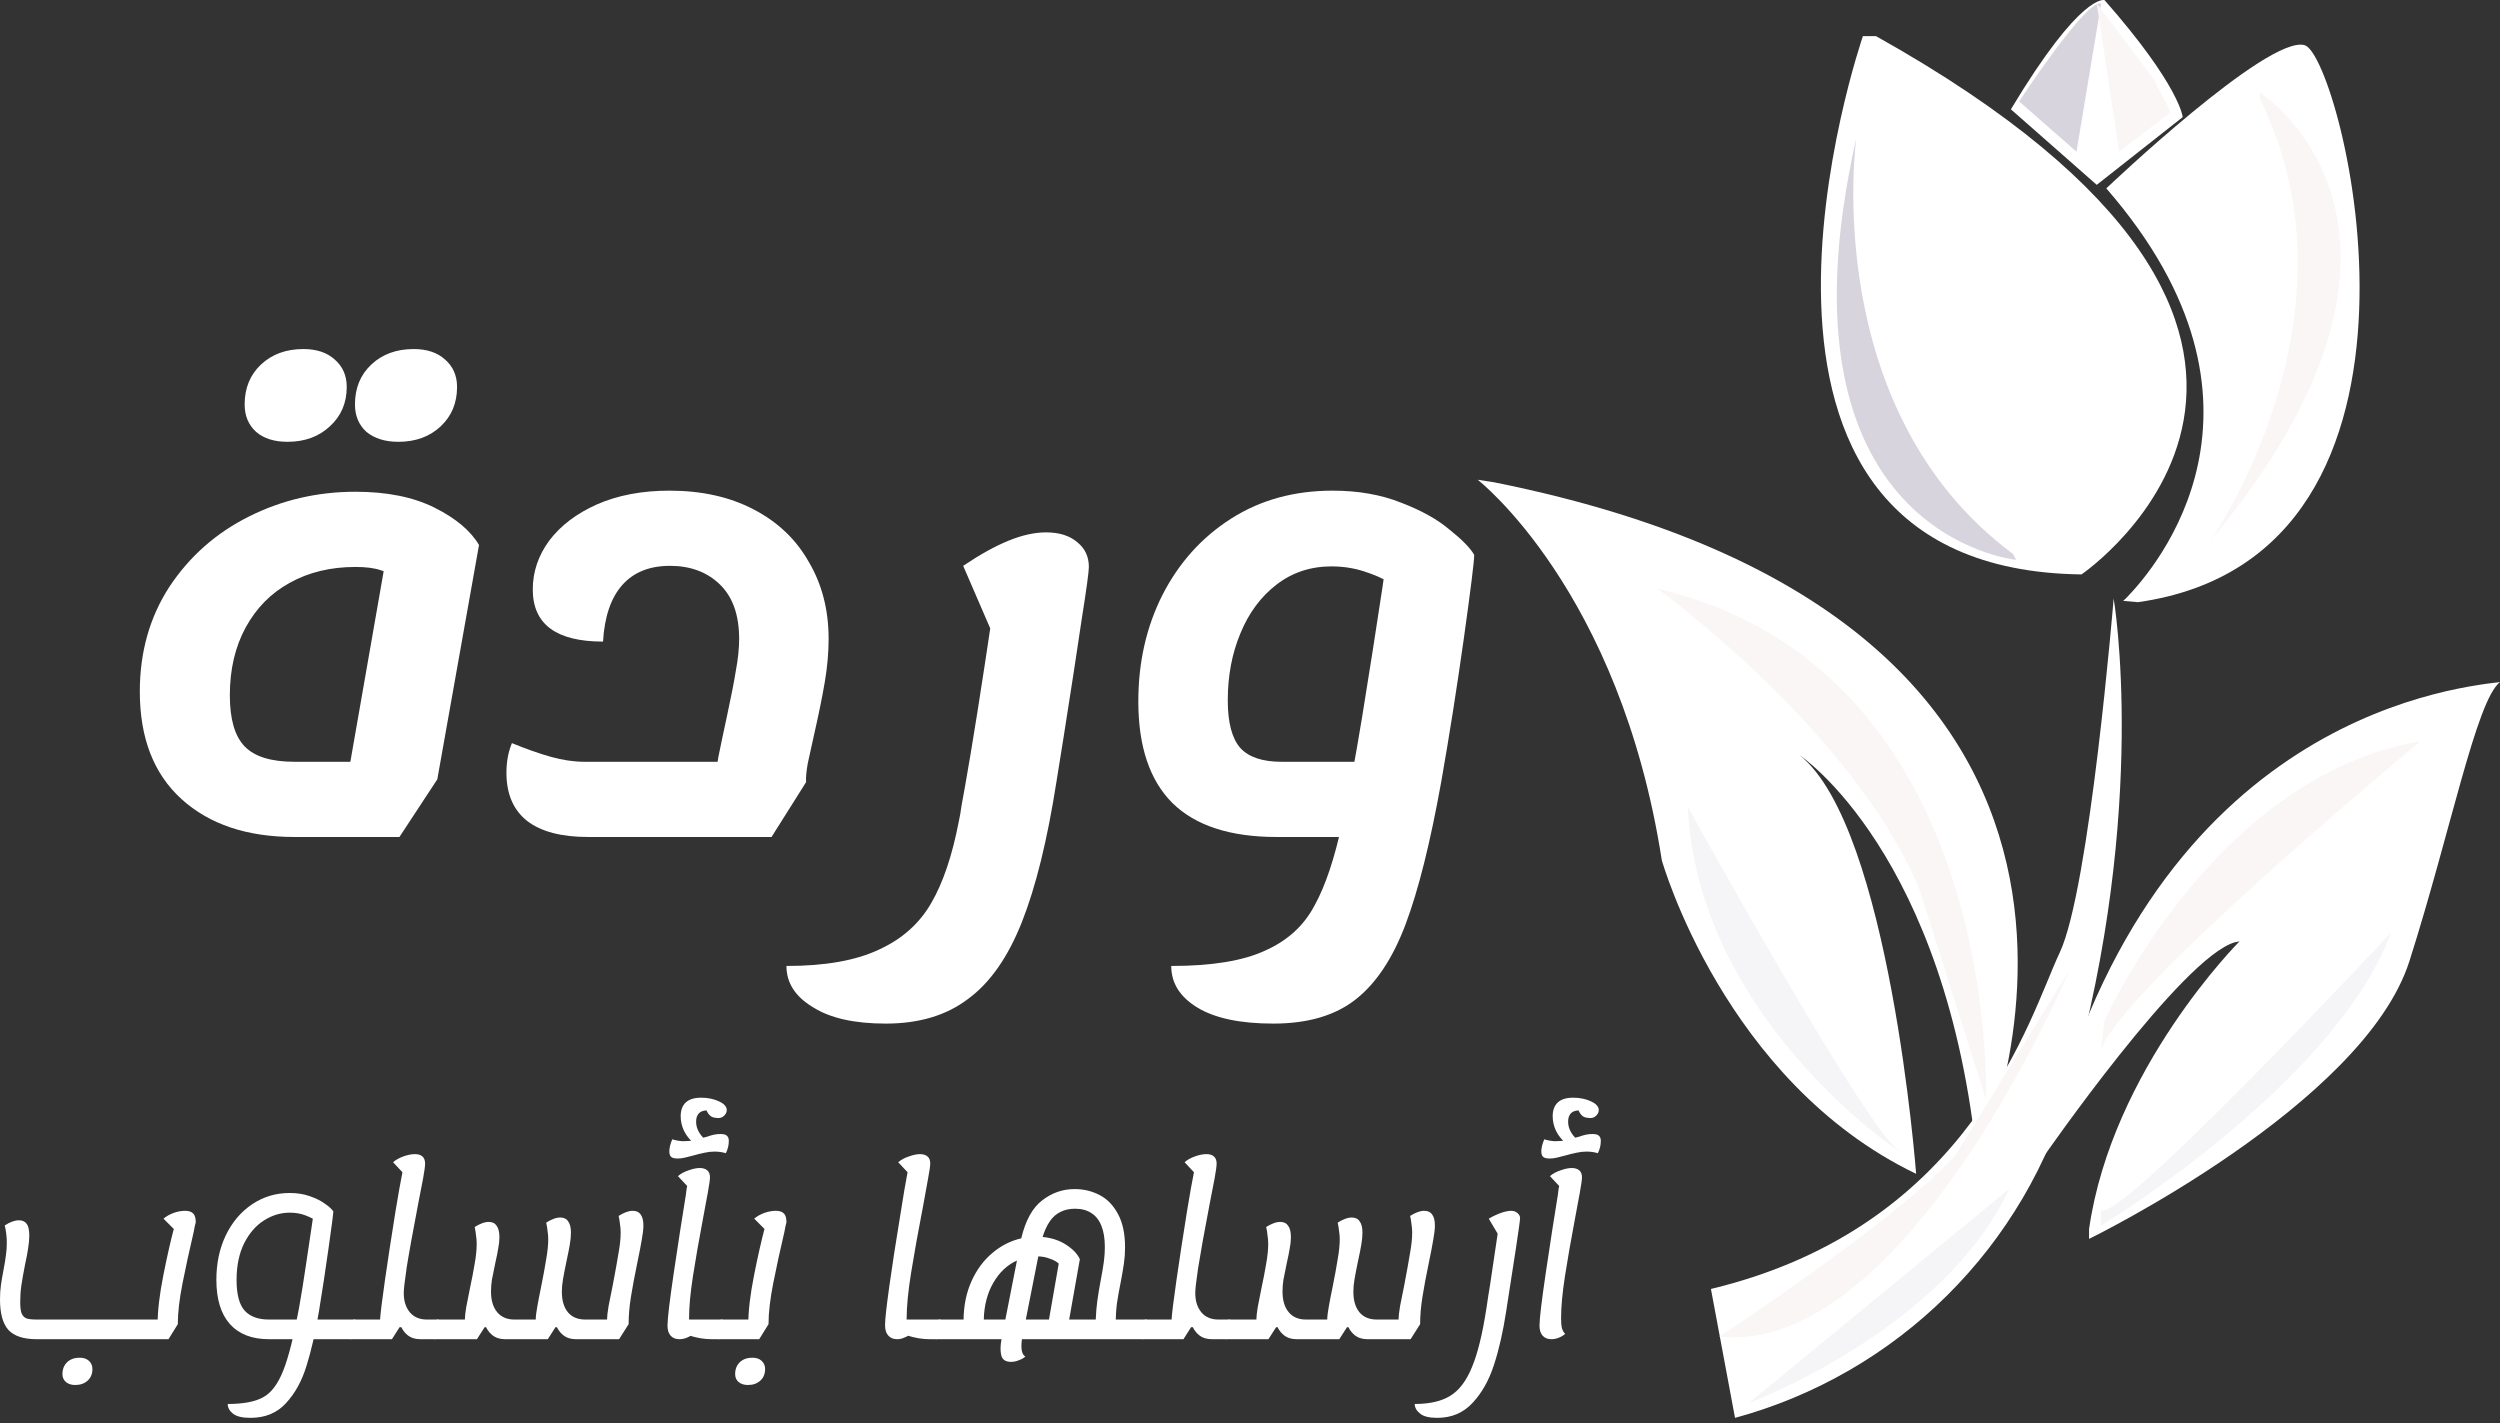 <svg width="137" height="78" viewBox="0 0 137 78" fill="none" xmlns="http://www.w3.org/2000/svg">
<rect x="0" y="0" width="137" height="78" fill="#333333" stroke="none"/>
<path d="M93.759 70.635L95.079 77.699C99.469 76.506 103.476 74.193 106.705 70.987C109.934 67.781 112.275 63.792 113.5 59.41C117.778 44.202 115.829 32.798 115.829 32.798C115.829 32.798 114.517 48.728 112.871 52.206C111.226 55.683 108.074 67.196 93.759 70.635Z" fill="white"/>
<path d="M102.088 1.979C102.088 1.979 91.996 31.199 114.067 31.478C114.067 31.478 132.752 18.739 102.803 1.979" fill="white"/>
<path d="M116.349 32.929C116.433 32.856 116.513 32.778 116.59 32.696C118.088 31.144 125.796 22.247 115.425 10.323C115.425 10.323 124.267 1.908 126.293 2.475C128.319 3.041 135.283 30.422 117.164 32.999" fill="white"/>
<path d="M123.841 5.068C123.841 5.068 135.416 12.474 121.132 29.638C121.132 29.638 129.749 17.349 123.841 5.425" fill="#FBF6F6"/>
<path d="M110.478 30.678C110.478 30.678 96.802 29.341 101.726 7.561C101.726 7.561 99.635 22.423 110.316 30.36" fill="#D7D4DE"/>
<path d="M114.901 10.129L119.613 6.418C119.613 6.418 119.466 4.711 115.328 0.006C115.328 0.006 114.047 -0.429 110.197 5.991" fill="white"/>
<path d="M110.647 5.556C110.647 5.556 114.389 -0.142 115.142 0.199L113.791 8.312" fill="#D7D4DE"/>
<path d="M118.806 5.844C118.806 5.953 118.806 5.782 118.744 5.727C118.718 5.671 118.69 5.617 118.658 5.564C118.565 5.394 118.472 5.231 118.386 5.06C118.359 5.016 118.338 4.969 118.324 4.92C118.244 4.797 118.189 4.66 118.161 4.516L114.901 0.185L116.127 8.312L118.938 6.17C118.879 6.068 118.835 5.958 118.806 5.844Z" fill="#FBF6F6"/>
<path d="M80.977 26.29C80.977 26.29 88.766 32.336 91.067 47.14C91.067 47.14 94.484 59.27 105.004 64.326C105.004 64.326 103.563 45.354 98.637 41.398C98.637 41.398 106.706 46.762 108.367 63.781C108.367 63.781 121.906 34.449 81.864 26.427" fill="white"/>
<path d="M108.828 60.245C108.828 60.245 109.725 36.671 90.821 32.258C90.821 32.258 101.607 40.066 105.189 48.753" fill="#FBF6F6"/>
<path d="M103.943 63.005C103.943 63.005 93.011 55.677 92.494 44.221C92.494 44.221 103.116 63.461 104.233 63.089L103.943 63.005Z" fill="#F5F5F7"/>
<path d="M111.972 63.412C111.972 63.412 119.572 52.443 122.476 51.636L122.724 51.589C122.724 51.589 115.737 58.576 114.48 67.356V67.891C114.48 67.891 129.532 60.548 132.04 52.66C134.306 45.534 135.696 38.4 137 37.375C133.973 37.74 117.468 39.704 111.972 63.412Z" fill="white"/>
<path d="M115.31 55.968C115.31 55.968 121.249 42.569 132.653 40.612C132.653 40.612 115.853 54.524 115.131 57.598" fill="#FBF6F6"/>
<path d="M115.131 67.169C115.131 67.169 127.956 59.398 131.03 51.107C131.03 51.107 115.853 67.363 115.131 66.284" fill="#F5F5F7"/>
<path d="M95.839 76.885C95.839 76.885 106.498 72.91 110.116 65.14L95.839 76.885Z" fill="#F5F5F7"/>
<path d="M113.422 53.13C113.422 53.13 104.503 74.315 94.217 73.252C94.217 73.252 104.122 66.731 107.165 63.292" fill="#FBF6F6"/>
<path d="M16.144 45.867C13.537 45.867 11.472 45.175 9.948 43.791C8.424 42.408 7.662 40.443 7.662 37.896C7.662 35.73 8.204 33.816 9.286 32.151C10.389 30.487 11.843 29.204 13.648 28.302C15.452 27.399 17.397 26.948 19.482 26.948C21.207 26.948 22.651 27.239 23.814 27.82C24.977 28.402 25.789 29.084 26.25 29.866L23.964 42.708L21.889 45.867H16.144ZM21.287 29.805L21.498 31.79C21.417 31.53 21.207 31.349 20.866 31.249C20.525 31.129 20.064 31.069 19.482 31.069C18.119 31.069 16.916 31.359 15.873 31.941C14.851 32.502 14.049 33.314 13.467 34.377C12.886 35.44 12.595 36.683 12.595 38.107C12.595 39.41 12.866 40.342 13.407 40.904C13.948 41.465 14.861 41.746 16.144 41.746H19.753L19.152 42.017L21.287 29.805ZM21.828 24.211C21.107 24.211 20.525 24.03 20.084 23.67C19.663 23.289 19.452 22.787 19.452 22.166C19.452 21.263 19.753 20.532 20.355 19.97C20.956 19.409 21.728 19.128 22.671 19.128C23.392 19.128 23.964 19.318 24.385 19.699C24.826 20.08 25.047 20.582 25.047 21.203C25.047 22.085 24.746 22.807 24.144 23.369C23.543 23.93 22.771 24.211 21.828 24.211ZM15.753 24.211C15.031 24.211 14.46 24.03 14.039 23.67C13.617 23.289 13.407 22.787 13.407 22.166C13.407 21.263 13.708 20.532 14.309 19.97C14.911 19.409 15.683 19.128 16.625 19.128C17.347 19.128 17.918 19.318 18.34 19.699C18.781 20.08 19.001 20.582 19.001 21.203C19.001 22.085 18.69 22.807 18.069 23.369C17.467 23.93 16.695 24.211 15.753 24.211Z" fill="white"/>
<path d="M32.234 45.867C30.77 45.867 29.657 45.576 28.895 44.994C28.133 44.393 27.753 43.511 27.753 42.347C27.753 41.746 27.853 41.205 28.053 40.723C28.835 41.044 29.547 41.295 30.189 41.475C30.83 41.656 31.452 41.746 32.053 41.746H41.137L39.242 43.039C39.222 42.598 39.262 42.087 39.362 41.505C39.483 40.904 39.643 40.142 39.843 39.219C40.064 38.197 40.224 37.375 40.325 36.753C40.445 36.111 40.505 35.53 40.505 35.009C40.505 33.705 40.154 32.713 39.453 32.031C38.751 31.349 37.838 31.008 36.715 31.008C35.593 31.008 34.72 31.359 34.099 32.061C33.477 32.763 33.126 33.795 33.046 35.159C30.479 35.159 29.196 34.207 29.196 32.302C29.196 31.339 29.497 30.447 30.099 29.625C30.72 28.803 31.592 28.141 32.715 27.64C33.858 27.139 35.181 26.888 36.685 26.888C38.45 26.888 39.984 27.229 41.287 27.91C42.611 28.592 43.623 29.555 44.325 30.798C45.047 32.021 45.408 33.425 45.408 35.009C45.408 35.771 45.337 36.563 45.197 37.385C45.057 38.207 44.856 39.189 44.596 40.332C44.475 40.874 44.365 41.375 44.265 41.836C44.185 42.297 44.154 42.638 44.175 42.859L42.28 45.867H32.234Z" fill="white"/>
<path d="M48.541 56.093C46.817 56.093 45.483 55.792 44.541 55.19C43.578 54.609 43.097 53.857 43.097 52.935C45.223 52.935 46.917 52.634 48.18 52.032C49.444 51.451 50.396 50.599 51.038 49.476C51.679 48.373 52.181 46.889 52.541 45.024C52.602 44.744 52.652 44.453 52.692 44.152C52.752 43.831 52.812 43.5 52.872 43.16C53.273 40.914 53.795 37.625 54.436 33.294L54.617 35.249L52.782 31.008C53.704 30.387 54.536 29.926 55.278 29.625C56.02 29.324 56.702 29.174 57.324 29.174C58.045 29.174 58.617 29.354 59.038 29.715C59.459 30.056 59.67 30.507 59.67 31.069C59.67 31.329 59.539 32.282 59.279 33.926C59.038 35.57 58.707 37.726 58.286 40.392L57.895 42.829C57.394 46.037 56.762 48.603 56 50.528C55.238 52.453 54.256 53.857 53.053 54.739C51.87 55.642 50.366 56.093 48.541 56.093Z" fill="white"/>
<path d="M69.779 56.093C67.974 56.093 66.591 55.802 65.628 55.221C64.665 54.639 64.184 53.877 64.184 52.935C66.41 52.935 68.124 52.654 69.328 52.093C70.551 51.551 71.453 50.729 72.034 49.626C72.636 48.543 73.147 47.009 73.568 45.024C73.889 43.621 74.25 41.696 74.651 39.249C75.052 36.783 75.423 34.417 75.764 32.151L76.005 30.437L76.125 31.911C75.764 31.69 75.303 31.49 74.741 31.309C74.18 31.129 73.588 31.038 72.967 31.038C71.824 31.038 70.821 31.369 69.959 32.031C69.097 32.693 68.435 33.585 67.974 34.708C67.513 35.811 67.282 37.034 67.282 38.377C67.282 39.6 67.513 40.473 67.974 40.994C68.435 41.495 69.187 41.746 70.23 41.746H74.802V45.867H69.959C67.413 45.867 65.508 45.245 64.245 44.002C63.001 42.758 62.38 40.904 62.38 38.437C62.38 36.292 62.821 34.347 63.703 32.602C64.605 30.838 65.859 29.444 67.463 28.422C69.067 27.399 70.922 26.888 73.027 26.888C74.431 26.888 75.684 27.108 76.787 27.549C77.889 27.971 78.772 28.462 79.433 29.023C80.115 29.565 80.566 30.026 80.787 30.407C80.787 30.748 80.596 32.282 80.215 35.009C79.834 37.716 79.423 40.322 78.982 42.829C78.381 46.177 77.729 48.784 77.027 50.649C76.325 52.514 75.413 53.887 74.29 54.769C73.167 55.652 71.663 56.093 69.779 56.093Z" fill="white"/>
<path d="M2.004 73.388C1.29 73.388 0.776 73.219 0.46 72.881C0.153 72.534 0 71.977 0 71.208C0 70.929 0.017 70.671 0.05 70.434C0.083 70.189 0.133 69.898 0.199 69.56C0.257 69.255 0.299 68.998 0.324 68.786C0.357 68.575 0.373 68.351 0.373 68.115C0.373 67.793 0.336 67.472 0.261 67.151C0.552 66.965 0.809 66.872 1.033 66.872C1.232 66.872 1.377 66.94 1.468 67.075C1.56 67.202 1.605 67.413 1.605 67.709C1.605 67.912 1.585 68.14 1.543 68.393C1.51 68.638 1.456 68.926 1.381 69.255C1.282 69.763 1.211 70.16 1.17 70.447C1.128 70.734 1.108 71.034 1.108 71.347C1.108 71.626 1.132 71.833 1.182 71.968C1.24 72.103 1.327 72.197 1.444 72.247C1.568 72.29 1.755 72.311 2.004 72.311H8.736L8.637 72.564C8.637 71.837 8.74 70.95 8.948 69.902C9.155 68.854 9.358 67.958 9.558 67.214C9.574 67.164 9.587 67.117 9.595 67.075C9.603 67.033 9.611 66.999 9.62 66.974L9.719 67.544L8.96 66.783C9.118 66.648 9.305 66.543 9.52 66.466C9.736 66.39 9.943 66.352 10.143 66.352C10.35 66.352 10.499 66.403 10.591 66.504C10.682 66.597 10.727 66.758 10.727 66.986C10.719 67.02 10.703 67.083 10.678 67.176C10.661 67.261 10.64 67.371 10.615 67.506C10.383 68.495 10.18 69.429 10.006 70.308C9.831 71.186 9.744 71.939 9.744 72.564L9.234 73.388H2.004ZM4.119 75.898C3.912 75.898 3.742 75.843 3.609 75.733C3.485 75.624 3.422 75.48 3.422 75.302C3.422 75.032 3.509 74.812 3.684 74.643C3.858 74.483 4.086 74.402 4.368 74.402C4.576 74.402 4.741 74.457 4.866 74.567C4.999 74.685 5.065 74.838 5.065 75.023C5.065 75.285 4.978 75.497 4.804 75.657C4.629 75.818 4.401 75.898 4.119 75.898Z" fill="white"/>
<path d="M17.332 72.311H19.411L19.236 73.388H17.071L17.332 72.311ZM13.723 77.698C13.267 77.698 12.944 77.618 12.753 77.457C12.57 77.305 12.479 77.132 12.479 76.938C13.334 76.938 13.981 76.815 14.42 76.57C14.86 76.333 15.225 75.852 15.515 75.125C15.806 74.406 16.096 73.257 16.387 71.677C16.519 70.933 16.648 70.134 16.772 69.281C16.905 68.419 17.017 67.667 17.108 67.024L17.195 66.416L17.37 66.923C17.212 66.813 17.005 66.707 16.747 66.606C16.49 66.504 16.2 66.454 15.876 66.454C15.379 66.454 14.906 66.597 14.458 66.885C14.018 67.164 13.657 67.582 13.375 68.14C13.101 68.698 12.964 69.365 12.964 70.143C12.964 70.937 13.114 71.499 13.412 71.829C13.711 72.15 14.151 72.311 14.732 72.311H16.573V73.388H14.732C13.802 73.388 13.089 73.109 12.591 72.551C12.101 71.994 11.857 71.186 11.857 70.13C11.857 69.234 12.027 68.427 12.367 67.709C12.715 66.982 13.197 66.412 13.811 65.997C14.425 65.583 15.113 65.376 15.876 65.376C16.291 65.376 16.66 65.435 16.984 65.554C17.308 65.664 17.573 65.795 17.78 65.947C17.996 66.09 18.158 66.234 18.266 66.378C18.266 66.496 18.179 67.172 18.004 68.406C17.83 69.64 17.656 70.785 17.482 71.841C17.283 73.033 17.055 74.035 16.797 74.846C16.548 75.666 16.175 76.346 15.677 76.887C15.188 77.428 14.537 77.698 13.723 77.698ZM19.411 72.311C19.485 72.311 19.531 72.353 19.548 72.437C19.564 72.522 19.56 72.657 19.535 72.843C19.502 73.029 19.46 73.164 19.411 73.249C19.369 73.342 19.311 73.388 19.236 73.388L19.411 72.311Z" fill="white"/>
<path d="M23.022 73.388C22.74 73.388 22.504 73.308 22.313 73.147C22.131 72.995 21.994 72.784 21.902 72.513L22.326 72.729H21.243L22.276 69.547L22.251 69.725C22.218 69.944 22.189 70.16 22.164 70.371C22.139 70.574 22.126 70.739 22.126 70.865C22.126 71.296 22.238 71.647 22.462 71.918C22.686 72.18 22.997 72.311 23.396 72.311H23.981L23.806 73.388H23.022ZM19.426 72.311H21.168L20.82 72.412C20.845 72.006 20.936 71.258 21.093 70.168C21.251 69.07 21.442 67.823 21.666 66.428C21.741 65.989 21.811 65.571 21.878 65.173C21.952 64.768 22.023 64.396 22.089 64.058L22.276 64.476L21.541 63.69C21.683 63.563 21.869 63.458 22.102 63.373C22.334 63.289 22.545 63.246 22.736 63.246C22.919 63.246 23.056 63.289 23.147 63.373C23.246 63.458 23.296 63.589 23.296 63.766C23.296 63.901 23.259 64.176 23.184 64.59C23.11 64.996 23.022 65.444 22.923 65.934C22.633 67.438 22.404 68.71 22.238 69.75C22.081 70.789 22.002 71.727 22.002 72.564L21.479 73.388H19.252L19.426 72.311ZM19.252 73.388C19.177 73.388 19.131 73.346 19.115 73.261C19.098 73.177 19.102 73.042 19.127 72.856C19.16 72.67 19.202 72.534 19.252 72.45C19.293 72.357 19.351 72.311 19.426 72.311L19.252 73.388ZM23.981 72.311C24.055 72.311 24.101 72.353 24.117 72.437C24.134 72.522 24.13 72.657 24.105 72.843C24.072 73.029 24.03 73.164 23.981 73.249C23.939 73.342 23.881 73.388 23.806 73.388L23.981 72.311Z" fill="white"/>
<path d="M23.995 72.311H25.812L25.476 72.653V72.298C25.476 72.146 25.501 71.922 25.551 71.626C25.609 71.322 25.671 71.005 25.738 70.675C25.854 70.134 25.945 69.661 26.012 69.255C26.086 68.841 26.123 68.478 26.123 68.165C26.123 68.005 26.111 67.848 26.086 67.696C26.07 67.536 26.045 67.383 26.012 67.24C26.144 67.155 26.277 67.088 26.41 67.037C26.542 66.986 26.667 66.961 26.783 66.961C26.982 66.961 27.127 67.033 27.219 67.176C27.318 67.312 27.368 67.519 27.368 67.798C27.368 67.984 27.347 68.182 27.306 68.393C27.273 68.605 27.219 68.875 27.144 69.205C27.061 69.602 26.999 69.91 26.957 70.13C26.924 70.341 26.907 70.557 26.907 70.777C26.907 71.258 27.02 71.635 27.244 71.905C27.468 72.175 27.783 72.311 28.189 72.311H29.695L29.359 72.653V72.298C29.359 72.146 29.388 71.909 29.446 71.588C29.504 71.258 29.571 70.916 29.645 70.561C29.77 69.944 29.865 69.424 29.932 69.002C30.006 68.579 30.044 68.216 30.044 67.912C30.044 67.76 30.031 67.607 30.006 67.455C29.99 67.295 29.965 67.143 29.932 66.999C30.064 66.914 30.197 66.847 30.33 66.796C30.462 66.745 30.587 66.72 30.703 66.72C30.902 66.72 31.047 66.792 31.139 66.936C31.238 67.071 31.288 67.274 31.288 67.544C31.288 67.738 31.267 67.958 31.226 68.203C31.184 68.448 31.126 68.74 31.052 69.078C30.96 69.517 30.894 69.86 30.852 70.105C30.811 70.341 30.79 70.57 30.79 70.789C30.79 71.271 30.902 71.647 31.126 71.918C31.35 72.18 31.666 72.311 32.072 72.311H33.59L33.267 72.653V72.298C33.267 72.146 33.296 71.897 33.354 71.55C33.42 71.195 33.495 70.823 33.578 70.434C33.727 69.648 33.835 69.048 33.901 68.634C33.976 68.22 34.013 67.857 34.013 67.544C34.013 67.392 34.001 67.24 33.976 67.088C33.959 66.927 33.935 66.775 33.901 66.631C34.034 66.547 34.167 66.479 34.3 66.428C34.432 66.378 34.557 66.352 34.673 66.352C34.872 66.352 35.017 66.42 35.109 66.555C35.208 66.69 35.258 66.889 35.258 67.151C35.258 67.354 35.229 67.612 35.171 67.924C35.121 68.229 35.042 68.638 34.934 69.154C34.777 69.915 34.656 70.557 34.573 71.081C34.49 71.605 34.449 72.099 34.449 72.564L33.926 73.388H31.549C31.267 73.388 31.031 73.308 30.84 73.147C30.657 72.995 30.521 72.784 30.429 72.513L30.765 72.729H30.442L30.019 73.388H27.667C27.384 73.388 27.148 73.308 26.957 73.147C26.775 72.995 26.638 72.784 26.547 72.513L26.883 72.729H26.559L26.136 73.388H23.821L23.995 72.311ZM23.821 73.388C23.747 73.388 23.701 73.346 23.684 73.261C23.668 73.177 23.672 73.042 23.697 72.856C23.73 72.67 23.771 72.534 23.821 72.45C23.863 72.357 23.921 72.311 23.995 72.311L23.821 73.388Z" fill="white"/>
<path d="M38.993 73.388C38.595 73.388 38.188 73.32 37.774 73.185C37.367 73.058 37.048 72.911 36.815 72.742L37.201 72.311H39.541L39.367 73.388H38.993ZM37.226 73.388C37.027 73.388 36.869 73.325 36.753 73.198C36.637 73.071 36.579 72.885 36.579 72.64C36.579 72.268 36.695 71.296 36.927 69.725C37.16 68.153 37.38 66.733 37.587 65.465C37.604 65.347 37.616 65.245 37.624 65.161C37.641 65.076 37.653 65.013 37.662 64.971L37.886 65.237L37.151 64.451C37.309 64.316 37.504 64.21 37.736 64.134C37.969 64.049 38.172 64.007 38.346 64.007C38.52 64.007 38.657 64.049 38.757 64.134C38.856 64.218 38.906 64.345 38.906 64.514C38.906 64.641 38.869 64.911 38.794 65.326C38.719 65.731 38.636 66.179 38.545 66.669C38.305 67.937 38.114 69.027 37.973 69.94C37.832 70.853 37.761 71.618 37.761 72.234C37.761 72.488 37.778 72.674 37.811 72.792C37.844 72.911 37.902 73.012 37.985 73.097C37.877 73.189 37.757 73.261 37.624 73.312C37.492 73.363 37.359 73.388 37.226 73.388ZM39.541 72.311C39.615 72.311 39.661 72.353 39.678 72.437C39.694 72.522 39.69 72.657 39.665 72.843C39.632 73.029 39.591 73.164 39.541 73.249C39.499 73.342 39.441 73.388 39.367 73.388L39.541 72.311ZM37.139 63.487C36.956 63.487 36.832 63.454 36.766 63.386C36.708 63.318 36.679 63.221 36.679 63.094C36.679 62.908 36.733 62.689 36.84 62.435C37.073 62.503 37.272 62.537 37.438 62.537C37.554 62.537 37.72 62.528 37.935 62.511C37.96 62.511 37.985 62.511 38.01 62.511C38.035 62.503 38.06 62.499 38.085 62.499L38.047 62.676C37.807 62.473 37.62 62.241 37.487 61.979C37.363 61.717 37.301 61.446 37.301 61.167C37.301 60.846 37.392 60.597 37.575 60.419C37.765 60.242 38.047 60.153 38.421 60.153C38.786 60.153 39.114 60.221 39.404 60.356C39.694 60.491 39.835 60.656 39.827 60.851C39.819 60.969 39.761 61.075 39.653 61.167C39.553 61.26 39.408 61.29 39.217 61.256C39.101 61.248 39.002 61.21 38.919 61.142C38.836 61.066 38.769 60.969 38.719 60.851C38.52 60.859 38.375 60.918 38.284 61.028C38.193 61.13 38.147 61.277 38.147 61.472C38.147 61.861 38.346 62.215 38.744 62.537L38.184 62.448C38.292 62.414 38.392 62.385 38.483 62.359C38.574 62.334 38.657 62.313 38.732 62.296C38.873 62.245 39.002 62.207 39.118 62.182C39.242 62.156 39.358 62.144 39.466 62.144C39.657 62.144 39.781 62.177 39.84 62.245C39.906 62.304 39.939 62.397 39.939 62.524C39.939 62.752 39.885 62.976 39.777 63.196C39.587 63.137 39.379 63.107 39.155 63.107C38.964 63.107 38.782 63.128 38.608 63.17C38.433 63.204 38.226 63.255 37.985 63.323C37.836 63.365 37.687 63.403 37.537 63.437C37.396 63.471 37.264 63.487 37.139 63.487Z" fill="white"/>
<path d="M39.551 72.311H41.107L41.007 72.564C41.007 71.837 41.111 70.95 41.319 69.902C41.526 68.854 41.729 67.958 41.928 67.214C41.945 67.164 41.957 67.117 41.966 67.075C41.974 67.033 41.982 66.999 41.99 66.974L42.09 67.544L41.331 66.783C41.489 66.648 41.675 66.543 41.891 66.466C42.107 66.39 42.314 66.352 42.513 66.352C42.721 66.352 42.87 66.403 42.961 66.504C43.053 66.597 43.098 66.758 43.098 66.986C43.09 67.02 43.073 67.083 43.048 67.176C43.032 67.261 43.011 67.371 42.986 67.506C42.754 68.495 42.55 69.429 42.376 70.308C42.202 71.186 42.115 71.939 42.115 72.564L41.605 73.388H39.377L39.551 72.311ZM39.377 73.388C39.302 73.388 39.257 73.346 39.24 73.261C39.224 73.177 39.228 73.042 39.253 72.856C39.286 72.67 39.327 72.534 39.377 72.45C39.419 72.357 39.477 72.311 39.551 72.311L39.377 73.388ZM40.983 75.898C40.775 75.898 40.605 75.843 40.472 75.733C40.348 75.624 40.286 75.48 40.286 75.302C40.286 75.032 40.373 74.812 40.547 74.643C40.721 74.483 40.949 74.402 41.231 74.402C41.439 74.402 41.605 74.457 41.729 74.567C41.862 74.685 41.928 74.838 41.928 75.023C41.928 75.285 41.841 75.497 41.667 75.657C41.493 75.818 41.265 75.898 40.983 75.898Z" fill="white"/>
<path d="M50.94 73.388C50.541 73.388 50.135 73.32 49.72 73.185C49.314 73.058 48.994 72.911 48.762 72.742L49.148 72.311H51.487L51.313 73.388H50.94ZM49.16 73.388C48.953 73.388 48.791 73.32 48.675 73.185C48.559 73.058 48.501 72.868 48.501 72.615C48.501 72.311 48.579 71.596 48.737 70.472C48.895 69.34 49.086 68.102 49.309 66.758C49.484 65.634 49.637 64.73 49.77 64.045L49.957 64.476L49.222 63.69C49.38 63.555 49.575 63.449 49.807 63.373C50.04 63.289 50.243 63.246 50.417 63.246C50.591 63.246 50.728 63.289 50.828 63.373C50.927 63.458 50.977 63.585 50.977 63.754C50.977 63.889 50.936 64.176 50.853 64.616C50.778 65.055 50.691 65.537 50.591 66.061C50.318 67.472 50.098 68.693 49.932 69.725C49.766 70.747 49.683 71.605 49.683 72.298C49.683 72.492 49.695 72.653 49.72 72.78C49.753 72.906 49.816 73.012 49.907 73.097C49.807 73.181 49.691 73.249 49.558 73.299C49.434 73.359 49.301 73.388 49.16 73.388ZM51.487 72.311C51.562 72.311 51.608 72.353 51.624 72.437C51.641 72.522 51.637 72.657 51.612 72.843C51.579 73.029 51.537 73.164 51.487 73.249C51.446 73.342 51.388 73.388 51.313 73.388L51.487 72.311Z" fill="white"/>
<path d="M60.645 72.311H62.785L62.611 73.388H60.483L60.645 72.311ZM55.406 74.63C55.107 74.63 54.928 74.512 54.87 74.275C54.812 74.039 54.816 73.743 54.883 73.388H51.324L51.498 72.311H52.804C52.813 71.533 52.958 70.832 53.24 70.206C53.522 69.581 53.9 69.07 54.373 68.672C54.846 68.267 55.376 67.996 55.965 67.861C56.198 66.881 56.579 66.188 57.11 65.782C57.641 65.368 58.235 65.161 58.89 65.161C59.388 65.161 59.844 65.271 60.259 65.49C60.674 65.702 61.01 66.048 61.267 66.53C61.524 67.003 61.653 67.612 61.653 68.355C61.653 68.66 61.632 68.955 61.59 69.243C61.549 69.53 61.491 69.868 61.416 70.257C61.325 70.705 61.255 71.102 61.205 71.448C61.163 71.787 61.142 72.159 61.142 72.564L60.62 73.388H56.003C55.97 73.616 55.965 73.819 55.99 73.997C56.024 74.174 56.09 74.288 56.19 74.339C56.098 74.423 55.978 74.491 55.829 74.542C55.688 74.601 55.547 74.63 55.406 74.63ZM55.094 72.311L55.729 69.078C55.198 69.315 54.767 69.72 54.435 70.295C54.103 70.87 53.929 71.541 53.912 72.311H55.094ZM57.484 72.311L58.019 69.243C57.894 69.133 57.733 69.044 57.533 68.977C57.343 68.9 57.131 68.858 56.899 68.85L56.214 72.311H57.484ZM60.047 72.311C60.064 71.922 60.093 71.575 60.135 71.271C60.176 70.967 60.242 70.57 60.334 70.079C60.408 69.691 60.462 69.37 60.495 69.116C60.529 68.854 60.545 68.592 60.545 68.33C60.545 67.874 60.483 67.489 60.358 67.176C60.234 66.864 60.051 66.631 59.811 66.479C59.57 66.319 59.272 66.238 58.915 66.238C58.608 66.238 58.338 66.297 58.106 66.416C57.882 66.526 57.691 66.695 57.533 66.923C57.376 67.151 57.243 67.438 57.135 67.785C57.641 67.836 58.073 67.979 58.429 68.216C58.795 68.453 59.044 68.715 59.176 69.002L58.591 72.311H60.047ZM51.324 73.388C51.249 73.388 51.203 73.346 51.187 73.261C51.17 73.177 51.174 73.042 51.199 72.856C51.232 72.67 51.274 72.534 51.324 72.45C51.365 72.357 51.423 72.311 51.498 72.311L51.324 73.388ZM62.785 72.311C62.86 72.311 62.906 72.353 62.922 72.437C62.939 72.522 62.934 72.657 62.91 72.843C62.877 73.029 62.835 73.164 62.785 73.249C62.744 73.342 62.686 73.388 62.611 73.388L62.785 72.311Z" fill="white"/>
<path d="M66.397 73.388C66.115 73.388 65.878 73.308 65.687 73.147C65.505 72.995 65.368 72.784 65.277 72.513L65.7 72.729H64.617L65.65 69.547L65.625 69.725C65.592 69.944 65.563 70.16 65.538 70.371C65.513 70.574 65.501 70.739 65.501 70.865C65.501 71.296 65.613 71.647 65.837 71.918C66.061 72.18 66.372 72.311 66.77 72.311H67.355L67.181 73.388H66.397ZM62.8 72.311H64.542L64.194 72.412C64.219 72.006 64.31 71.258 64.468 70.168C64.625 69.07 64.816 67.823 65.04 66.428C65.115 65.989 65.185 65.571 65.252 65.173C65.326 64.768 65.397 64.396 65.463 64.058L65.65 64.476L64.916 63.69C65.057 63.563 65.243 63.458 65.476 63.373C65.708 63.289 65.92 63.246 66.111 63.246C66.293 63.246 66.43 63.289 66.521 63.373C66.621 63.458 66.671 63.589 66.671 63.766C66.671 63.901 66.633 64.176 66.558 64.59C66.484 64.996 66.397 65.444 66.297 65.934C66.007 67.438 65.779 68.71 65.613 69.75C65.455 70.789 65.376 71.727 65.376 72.564L64.854 73.388H62.626L62.8 72.311ZM62.626 73.388C62.551 73.388 62.506 73.346 62.489 73.261C62.472 73.177 62.477 73.042 62.502 72.856C62.535 72.67 62.576 72.534 62.626 72.45C62.667 72.357 62.725 72.311 62.8 72.311L62.626 73.388ZM67.355 72.311C67.43 72.311 67.475 72.353 67.492 72.437C67.508 72.522 67.504 72.657 67.479 72.843C67.446 73.029 67.405 73.164 67.355 73.249C67.314 73.342 67.255 73.388 67.181 73.388L67.355 72.311Z" fill="white"/>
<path d="M67.37 72.311H69.187L68.851 72.653V72.298C68.851 72.146 68.876 71.922 68.925 71.626C68.983 71.322 69.046 71.005 69.112 70.675C69.228 70.134 69.319 69.661 69.386 69.255C69.46 68.841 69.498 68.478 69.498 68.165C69.498 68.005 69.485 67.848 69.46 67.696C69.444 67.536 69.419 67.383 69.386 67.24C69.519 67.155 69.651 67.088 69.784 67.037C69.917 66.986 70.041 66.961 70.157 66.961C70.356 66.961 70.502 67.033 70.593 67.176C70.692 67.312 70.742 67.519 70.742 67.798C70.742 67.984 70.722 68.182 70.68 68.393C70.647 68.605 70.593 68.875 70.518 69.205C70.435 69.602 70.373 69.91 70.332 70.13C70.298 70.341 70.282 70.557 70.282 70.777C70.282 71.258 70.394 71.635 70.618 71.905C70.842 72.175 71.157 72.311 71.564 72.311H73.069L72.733 72.653V72.298C72.733 72.146 72.763 71.909 72.82 71.588C72.879 71.258 72.945 70.916 73.02 70.561C73.144 69.944 73.24 69.424 73.306 69.002C73.38 68.579 73.418 68.216 73.418 67.912C73.418 67.76 73.405 67.607 73.38 67.455C73.364 67.295 73.339 67.143 73.306 66.999C73.439 66.914 73.571 66.847 73.704 66.796C73.837 66.745 73.961 66.72 74.077 66.72C74.277 66.72 74.422 66.792 74.513 66.936C74.613 67.071 74.662 67.274 74.662 67.544C74.662 67.738 74.642 67.958 74.6 68.203C74.559 68.448 74.501 68.74 74.426 69.078C74.335 69.517 74.268 69.86 74.227 70.105C74.185 70.341 74.165 70.57 74.165 70.789C74.165 71.271 74.277 71.647 74.501 71.918C74.725 72.18 75.04 72.311 75.446 72.311H76.965L76.641 72.653V72.298C76.641 72.146 76.67 71.897 76.728 71.55C76.794 71.195 76.869 70.823 76.952 70.434C77.102 69.648 77.209 69.048 77.276 68.634C77.35 68.22 77.388 67.857 77.388 67.544C77.388 67.392 77.375 67.24 77.35 67.088C77.334 66.927 77.309 66.775 77.276 66.631C77.409 66.547 77.541 66.479 77.674 66.428C77.807 66.378 77.931 66.352 78.047 66.352C78.246 66.352 78.392 66.42 78.483 66.555C78.582 66.69 78.632 66.889 78.632 67.151C78.632 67.354 78.603 67.612 78.545 67.924C78.495 68.229 78.416 68.638 78.309 69.154C78.151 69.915 78.031 70.557 77.948 71.081C77.865 71.605 77.823 72.099 77.823 72.564L77.301 73.388H74.924C74.642 73.388 74.405 73.308 74.214 73.147C74.032 72.995 73.895 72.784 73.804 72.513L74.14 72.729H73.816L73.393 73.388H71.041C70.759 73.388 70.522 73.308 70.332 73.147C70.149 72.995 70.012 72.784 69.921 72.513L70.257 72.729H69.933L69.51 73.388H67.195L67.37 72.311ZM67.195 73.388C67.121 73.388 67.075 73.346 67.059 73.261C67.042 73.177 67.046 73.042 67.071 72.856C67.104 72.67 67.146 72.534 67.195 72.45C67.237 72.357 67.295 72.311 67.37 72.311L67.195 73.388Z" fill="white"/>
<path d="M78.759 77.698C78.311 77.698 77.995 77.618 77.813 77.457C77.622 77.305 77.527 77.132 77.527 76.938C78.34 76.938 78.987 76.79 79.468 76.494C79.957 76.198 80.356 75.674 80.663 74.922C80.978 74.17 81.243 73.088 81.459 71.677C81.492 71.44 81.525 71.216 81.559 71.005C81.592 70.794 81.625 70.591 81.658 70.396C81.899 68.791 82.052 67.755 82.119 67.29L82.193 67.81L81.584 66.783C81.816 66.648 82.04 66.543 82.256 66.466C82.48 66.39 82.662 66.352 82.803 66.352C82.953 66.352 83.073 66.395 83.164 66.479C83.255 66.564 83.301 66.652 83.301 66.745C83.301 66.847 83.226 67.392 83.077 68.381C82.928 69.37 82.766 70.413 82.592 71.512L82.542 71.841C82.368 72.974 82.144 73.959 81.87 74.795C81.596 75.64 81.206 76.333 80.7 76.874C80.194 77.424 79.547 77.698 78.759 77.698Z" fill="white"/>
<path d="M85.012 73.388C84.813 73.388 84.655 73.325 84.539 73.198C84.423 73.071 84.365 72.885 84.365 72.64C84.365 72.268 84.481 71.296 84.713 69.725C84.946 68.153 85.165 66.733 85.373 65.465C85.389 65.347 85.402 65.245 85.41 65.161C85.427 65.076 85.439 65.013 85.448 64.971L85.672 65.237L84.937 64.451C85.095 64.316 85.29 64.21 85.522 64.134C85.754 64.049 85.958 64.007 86.132 64.007C86.306 64.007 86.443 64.049 86.543 64.134C86.642 64.218 86.692 64.345 86.692 64.514C86.692 64.641 86.655 64.911 86.58 65.326C86.505 65.731 86.422 66.179 86.331 66.669C86.091 67.937 85.9 69.027 85.759 69.94C85.618 70.853 85.547 71.618 85.547 72.234C85.547 72.488 85.564 72.674 85.597 72.792C85.63 72.911 85.688 73.012 85.771 73.097C85.663 73.189 85.543 73.261 85.41 73.312C85.278 73.363 85.145 73.388 85.012 73.388ZM84.925 63.487C84.742 63.487 84.618 63.454 84.552 63.386C84.493 63.318 84.464 63.221 84.464 63.094C84.464 62.908 84.518 62.689 84.626 62.435C84.859 62.503 85.058 62.537 85.224 62.537C85.34 62.537 85.506 62.528 85.721 62.511C85.746 62.511 85.771 62.511 85.796 62.511C85.821 62.503 85.846 62.499 85.871 62.499L85.833 62.676C85.593 62.473 85.406 62.241 85.273 61.979C85.149 61.717 85.087 61.446 85.087 61.167C85.087 60.846 85.178 60.597 85.361 60.419C85.551 60.242 85.833 60.153 86.207 60.153C86.572 60.153 86.9 60.221 87.19 60.356C87.48 60.491 87.621 60.656 87.613 60.851C87.605 60.969 87.547 61.075 87.439 61.167C87.339 61.26 87.194 61.29 87.003 61.256C86.887 61.248 86.787 61.21 86.704 61.142C86.621 61.066 86.555 60.969 86.505 60.851C86.306 60.859 86.161 60.918 86.07 61.028C85.978 61.13 85.933 61.277 85.933 61.472C85.933 61.861 86.132 62.215 86.53 62.537L85.97 62.448C86.078 62.414 86.178 62.385 86.269 62.359C86.36 62.334 86.443 62.313 86.518 62.296C86.659 62.245 86.787 62.207 86.904 62.182C87.028 62.156 87.144 62.144 87.252 62.144C87.443 62.144 87.567 62.177 87.625 62.245C87.692 62.304 87.725 62.397 87.725 62.524C87.725 62.752 87.671 62.976 87.563 63.196C87.372 63.137 87.165 63.107 86.941 63.107C86.75 63.107 86.568 63.128 86.393 63.17C86.219 63.204 86.012 63.255 85.771 63.323C85.622 63.365 85.472 63.403 85.323 63.437C85.182 63.471 85.049 63.487 84.925 63.487Z" fill="white"/>
</svg>
